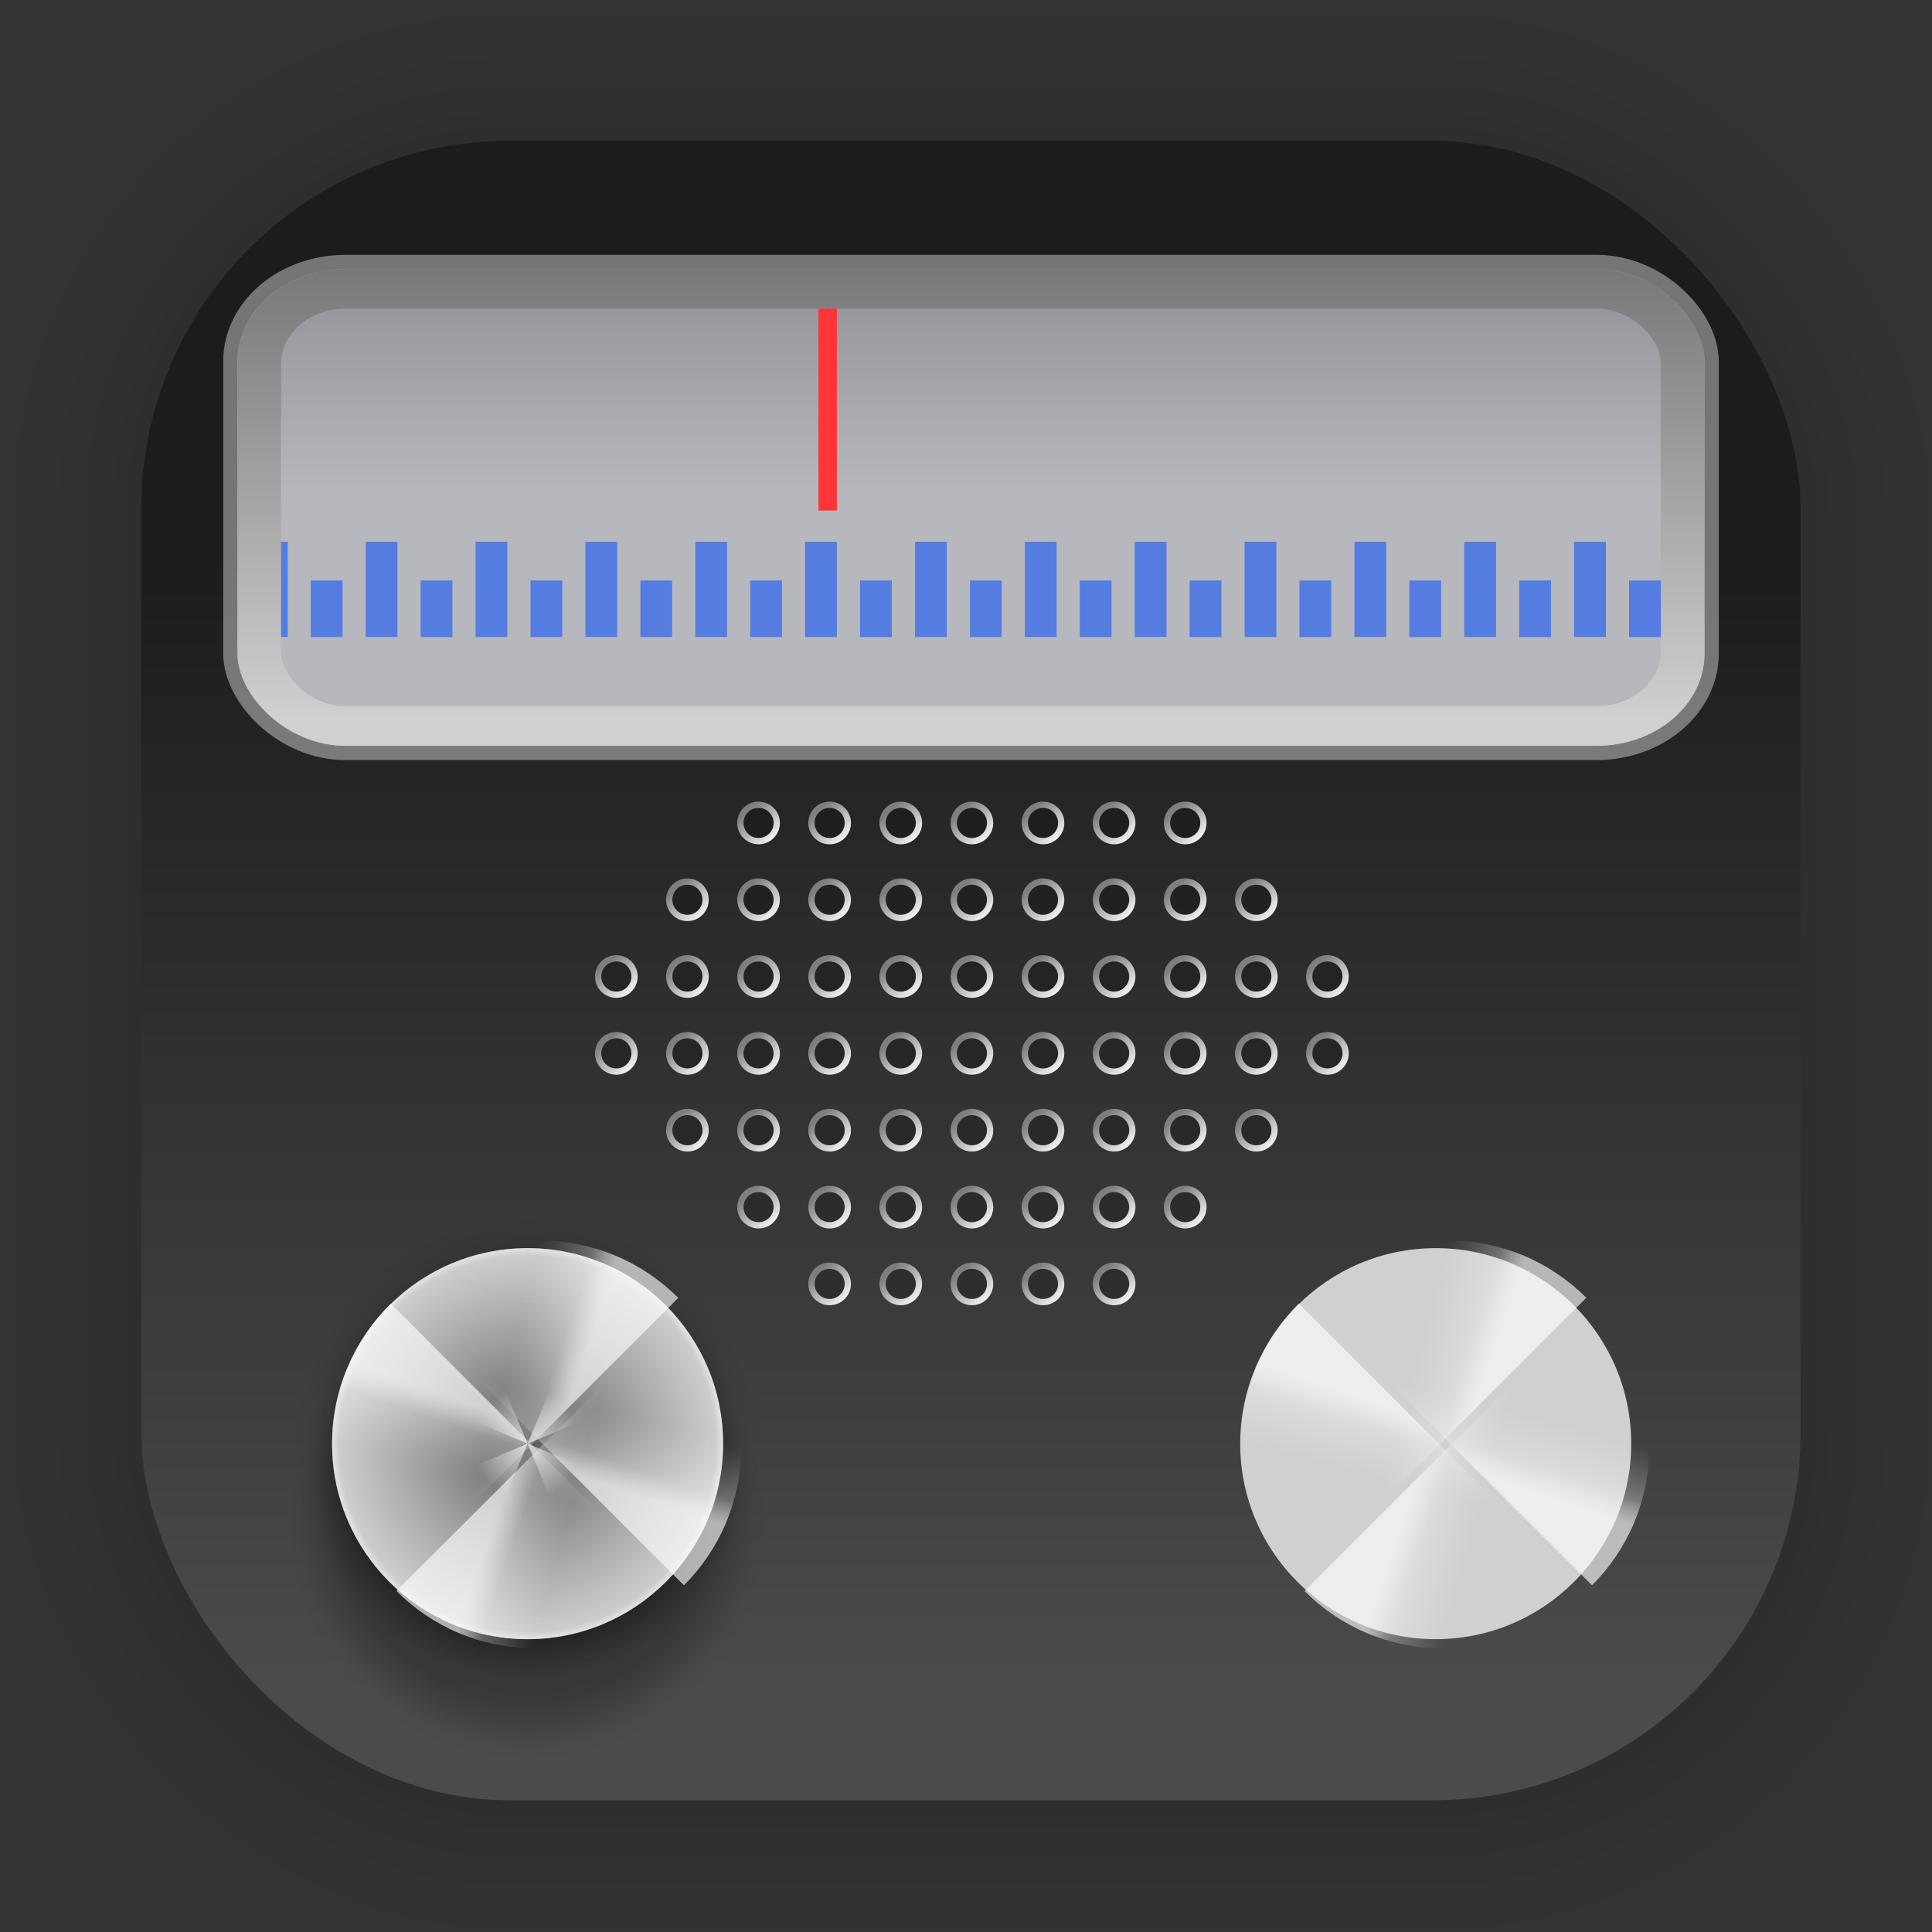 <?xml version="1.0" encoding="UTF-8"?>
<svg width="128" height="128" viewBox="0 0 33.867 33.867" xmlns="http://www.w3.org/2000/svg" xmlns:xlink="http://www.w3.org/1999/xlink">
 <rect x="0" y="0" width="33.867" height="33.867" fill="#333333" stroke="none"/>
 <defs>
  <linearGradient id="l" x1="23.008" x2="23.008" y1="29.824" y2="9.819" gradientTransform="translate(.07 -.048)" gradientUnits="userSpaceOnUse">
   <stop stop-color="#494b4d" offset="0"/>
   <stop stop-color="#1b1c1c" offset="1"/>
  </linearGradient>
  <linearGradient id="f">
   <stop offset="0"/>
   <stop stop-opacity=".788" offset=".607"/>
   <stop stop-opacity=".675" offset=".746"/>
   <stop stop-opacity=".62" offset=".763"/>
   <stop stop-opacity=".545" offset=".786"/>
   <stop stop-opacity=".486" offset=".807"/>
   <stop stop-opacity=".298" offset=".862"/>
   <stop stop-opacity=".188" offset=".89"/>
   <stop stop-opacity=".082" offset=".924"/>
   <stop stop-opacity=".043" offset=".943"/>
   <stop stop-opacity=".031" offset=".956"/>
   <stop stop-opacity=".027" offset=".961"/>
   <stop stop-opacity="0" offset=".992"/>
   <stop stop-opacity="0" offset="1"/>
  </linearGradient>
  <linearGradient id="g">
   <stop offset="0"/>
   <stop stop-opacity=".878" offset=".592"/>
   <stop stop-opacity=".565" offset=".648"/>
   <stop stop-opacity=".525" offset=".682"/>
   <stop stop-opacity=".443" offset=".727"/>
   <stop stop-opacity=".286" offset=".795"/>
   <stop stop-opacity=".184" offset=".843"/>
   <stop stop-opacity=".078" offset=".903"/>
   <stop stop-opacity=".063" offset=".92"/>
   <stop stop-opacity=".055" offset=".931"/>
   <stop stop-opacity=".031" offset=".956"/>
   <stop stop-opacity=".027" offset=".961"/>
   <stop stop-opacity="0" offset=".992"/>
   <stop stop-opacity="0" offset="1"/>
  </linearGradient>
  <linearGradient id="h">
   <stop offset="0"/>
   <stop stop-opacity=".788" offset=".716"/>
   <stop stop-opacity=".675" offset=".746"/>
   <stop stop-opacity=".62" offset=".763"/>
   <stop stop-opacity=".545" offset=".786"/>
   <stop stop-opacity=".486" offset=".807"/>
   <stop stop-opacity=".298" offset=".862"/>
   <stop stop-opacity=".188" offset=".89"/>
   <stop stop-opacity=".082" offset=".924"/>
   <stop stop-opacity=".043" offset=".943"/>
   <stop stop-opacity=".031" offset=".956"/>
   <stop stop-opacity=".027" offset=".961"/>
   <stop stop-opacity="0" offset=".992"/>
   <stop stop-opacity="0" offset="1"/>
  </linearGradient>
  <linearGradient id="i">
   <stop stop-color="#5b5b5b" offset="0"/>
   <stop stop-color="#6d6d6d" stop-opacity="0" offset="1"/>
  </linearGradient>
  <linearGradient id="e">
   <stop stop-color="#fff" offset="0"/>
   <stop stop-color="#fff" stop-opacity=".973" offset=".063"/>
   <stop stop-color="#fff" stop-opacity=".675" offset=".325"/>
   <stop stop-color="#fff" stop-opacity=".502" offset=".477"/>
   <stop stop-color="#fff" stop-opacity=".2" offset=".761"/>
   <stop stop-color="#fff" stop-opacity=".024" offset=".955"/>
   <stop stop-color="#fff" stop-opacity="0" offset="1"/>
  </linearGradient>
  <linearGradient id="j">
   <stop stop-color="#fff" offset="0"/>
   <stop stop-color="#fff" stop-opacity="0" offset="1"/>
  </linearGradient>
  <linearGradient id="k">
   <stop stop-color="#fff" stop-opacity="0" offset="0"/>
   <stop stop-color="#fff" stop-opacity="0" offset=".962"/>
   <stop stop-color="#fff" stop-opacity=".392" offset="1"/>
  </linearGradient>
  <linearGradient id="I" x1="816.49" x2="816.49" y1="155.14" y2="276.63" gradientTransform="matrix(.084 0 0 .071 -53.452 -7.05)" gradientUnits="userSpaceOnUse">
   <stop stop-color="#707070" offset="0"/>
   <stop stop-color="#d0d0d0" offset="1"/>
  </linearGradient>
  <linearGradient id="J" x1="832.96" x2="832.96" y1="221.05" y2="132.96" gradientTransform="matrix(.084 0 0 .071 -53.295 -7.05)" gradientUnits="userSpaceOnUse">
   <stop stop-color="#b6b8bd" offset="0"/>
   <stop stop-color="#797b80" offset="1"/>
  </linearGradient>
  <linearGradient id="K" x1="7.104" x2="6.634" y1="23.876" y2="23.338" gradientTransform="translate(12.687 -1.966)" gradientUnits="userSpaceOnUse" xlink:href="#d"/>
  <linearGradient id="d">
   <stop stop-color="#fafbfb" offset="0"/>
   <stop stop-color="#7e7e7e" offset="1"/>
  </linearGradient>
  <linearGradient id="L" x1="7.104" x2="6.634" y1="23.876" y2="23.338" gradientTransform="translate(11.44 -1.966)" gradientUnits="userSpaceOnUse" xlink:href="#d"/>
  <linearGradient id="M" x1="7.104" x2="6.634" y1="23.876" y2="23.338" gradientTransform="translate(10.194 -1.966)" gradientUnits="userSpaceOnUse" xlink:href="#d"/>
  <linearGradient id="N" x1="7.104" x2="6.634" y1="23.876" y2="23.338" gradientTransform="translate(8.948 -1.966)" gradientUnits="userSpaceOnUse" xlink:href="#d"/>
  <linearGradient id="O" x1="7.104" x2="6.634" y1="23.876" y2="23.338" gradientTransform="translate(7.701 -1.966)" gradientUnits="userSpaceOnUse" xlink:href="#d"/>
  <linearGradient id="P" x1="7.104" x2="6.634" y1="23.876" y2="23.338" gradientTransform="translate(6.454 -1.966)" gradientUnits="userSpaceOnUse" xlink:href="#d"/>
  <linearGradient id="Q" x1="7.104" x2="6.634" y1="23.876" y2="23.338" gradientTransform="translate(13.934 -1.966)" gradientUnits="userSpaceOnUse" xlink:href="#d"/>
  <linearGradient id="R" x1="7.104" x2="6.634" y1="23.876" y2="23.338" gradientTransform="translate(12.687 -.992)" gradientUnits="userSpaceOnUse" xlink:href="#d"/>
  <linearGradient id="S" x1="7.104" x2="6.634" y1="23.876" y2="23.338" gradientTransform="translate(11.44 -.992)" gradientUnits="userSpaceOnUse" xlink:href="#d"/>
  <linearGradient id="T" x1="7.104" x2="6.634" y1="23.876" y2="23.338" gradientTransform="translate(10.194 -.992)" gradientUnits="userSpaceOnUse" xlink:href="#d"/>
  <linearGradient id="U" x1="7.104" x2="6.634" y1="23.876" y2="23.338" gradientTransform="translate(8.948 -.992)" gradientUnits="userSpaceOnUse" xlink:href="#d"/>
  <linearGradient id="V" x1="7.104" x2="6.634" y1="23.876" y2="23.338" gradientTransform="translate(7.701 -.992)" gradientUnits="userSpaceOnUse" xlink:href="#d"/>
  <linearGradient id="W" x1="7.104" x2="6.634" y1="23.876" y2="23.338" gradientTransform="translate(6.454 -.992)" gradientUnits="userSpaceOnUse" xlink:href="#d"/>
  <linearGradient id="X" x1="7.104" x2="6.634" y1="23.876" y2="23.338" gradientTransform="translate(5.208 -.992)" gradientUnits="userSpaceOnUse" xlink:href="#d"/>
  <linearGradient id="Y" x1="7.104" x2="6.634" y1="23.876" y2="23.338" gradientTransform="translate(13.934 -.992)" gradientUnits="userSpaceOnUse" xlink:href="#d"/>
  <linearGradient id="Z" x1="7.104" x2="6.634" y1="23.876" y2="23.338" gradientTransform="translate(15.18 -.992)" gradientUnits="userSpaceOnUse" xlink:href="#d"/>
  <linearGradient id="aa" x1="7.104" x2="6.634" y1="23.876" y2="23.338" gradientTransform="translate(12.687 .173)" gradientUnits="userSpaceOnUse" xlink:href="#d"/>
  <linearGradient id="ab" x1="7.104" x2="6.634" y1="23.876" y2="23.338" gradientTransform="translate(11.44 .173)" gradientUnits="userSpaceOnUse" xlink:href="#d"/>
  <linearGradient id="ac" x1="7.104" x2="6.634" y1="23.876" y2="23.338" gradientTransform="translate(10.194 .173)" gradientUnits="userSpaceOnUse" xlink:href="#d"/>
  <linearGradient id="ad" x1="7.104" x2="6.634" y1="23.876" y2="23.338" gradientTransform="translate(8.948 .173)" gradientUnits="userSpaceOnUse" xlink:href="#d"/>
  <linearGradient id="ae" x1="7.104" x2="6.634" y1="23.876" y2="23.338" gradientTransform="translate(7.701 .173)" gradientUnits="userSpaceOnUse" xlink:href="#d"/>
  <linearGradient id="af" x1="7.104" x2="6.634" y1="23.876" y2="23.338" gradientTransform="translate(6.454 .173)" gradientUnits="userSpaceOnUse" xlink:href="#d"/>
  <linearGradient id="ag" x1="7.104" x2="6.634" y1="23.876" y2="23.338" gradientTransform="translate(5.208 .173)" gradientUnits="userSpaceOnUse" xlink:href="#d"/>
  <linearGradient id="ah" x1="7.104" x2="6.634" y1="23.876" y2="23.338" gradientTransform="translate(3.961 .173)" gradientUnits="userSpaceOnUse" xlink:href="#d"/>
  <linearGradient id="ai" x1="7.104" x2="6.634" y1="23.876" y2="23.338" gradientTransform="translate(13.934 .173)" gradientUnits="userSpaceOnUse" xlink:href="#d"/>
  <linearGradient id="aj" x1="7.104" x2="6.634" y1="23.876" y2="23.338" gradientTransform="translate(16.427 .173)" gradientUnits="userSpaceOnUse" xlink:href="#d"/>
  <linearGradient id="ak" x1="7.104" x2="6.634" y1="23.876" y2="23.338" gradientTransform="translate(15.18 .173)" gradientUnits="userSpaceOnUse" xlink:href="#d"/>
  <linearGradient id="al" x1="7.104" x2="6.634" y1="23.876" y2="23.338" gradientTransform="translate(12.687 1.551)" gradientUnits="userSpaceOnUse" xlink:href="#d"/>
  <linearGradient id="am" x1="7.104" x2="6.634" y1="23.876" y2="23.338" gradientTransform="translate(11.44 1.551)" gradientUnits="userSpaceOnUse" xlink:href="#d"/>
  <linearGradient id="an" x1="7.104" x2="6.634" y1="23.876" y2="23.338" gradientTransform="translate(10.194 1.551)" gradientUnits="userSpaceOnUse" xlink:href="#d"/>
  <linearGradient id="ao" x1="7.104" x2="6.634" y1="23.876" y2="23.338" gradientTransform="translate(8.948 1.551)" gradientUnits="userSpaceOnUse" xlink:href="#d"/>
  <linearGradient id="ap" x1="7.104" x2="6.634" y1="23.876" y2="23.338" gradientTransform="translate(7.701 1.551)" gradientUnits="userSpaceOnUse" xlink:href="#d"/>
  <linearGradient id="aq" x1="7.104" x2="6.634" y1="23.876" y2="23.338" gradientTransform="translate(6.454 1.551)" gradientUnits="userSpaceOnUse" xlink:href="#d"/>
  <linearGradient id="ar" x1="7.104" x2="6.634" y1="23.876" y2="23.338" gradientTransform="translate(5.208 1.551)" gradientUnits="userSpaceOnUse" xlink:href="#d"/>
  <linearGradient id="as" x1="7.104" x2="6.634" y1="23.876" y2="23.338" gradientTransform="translate(3.961 1.551)" gradientUnits="userSpaceOnUse" xlink:href="#d"/>
  <linearGradient id="at" x1="7.104" x2="6.634" y1="23.876" y2="23.338" gradientTransform="translate(13.934 1.551)" gradientUnits="userSpaceOnUse" xlink:href="#d"/>
  <linearGradient id="au" x1="7.104" x2="6.634" y1="23.876" y2="23.338" gradientTransform="translate(16.427 1.551)" gradientUnits="userSpaceOnUse" xlink:href="#d"/>
  <linearGradient id="av" x1="7.104" x2="6.634" y1="23.876" y2="23.338" gradientTransform="translate(15.18 1.551)" gradientUnits="userSpaceOnUse" xlink:href="#d"/>
  <linearGradient id="aw" x1="7.104" x2="6.634" y1="23.876" y2="23.338" gradientTransform="translate(12.687 3.12)" gradientUnits="userSpaceOnUse" xlink:href="#d"/>
  <linearGradient id="ax" x1="7.104" x2="6.634" y1="23.876" y2="23.338" gradientTransform="translate(11.44 3.12)" gradientUnits="userSpaceOnUse" xlink:href="#d"/>
  <linearGradient id="ay" x1="7.104" x2="6.634" y1="23.876" y2="23.338" gradientTransform="translate(10.194 3.12)" gradientUnits="userSpaceOnUse" xlink:href="#d"/>
  <linearGradient id="az" x1="7.104" x2="6.634" y1="23.876" y2="23.338" gradientTransform="translate(8.948 3.12)" gradientUnits="userSpaceOnUse" xlink:href="#d"/>
  <linearGradient id="aA" x1="7.104" x2="6.634" y1="23.876" y2="23.338" gradientTransform="translate(7.701 3.12)" gradientUnits="userSpaceOnUse" xlink:href="#d"/>
  <linearGradient id="aB" x1="7.104" x2="6.634" y1="23.876" y2="23.338" gradientTransform="translate(6.454 3.12)" gradientUnits="userSpaceOnUse" xlink:href="#d"/>
  <linearGradient id="aC" x1="7.104" x2="6.634" y1="23.876" y2="23.338" gradientTransform="translate(5.208 3.12)" gradientUnits="userSpaceOnUse" xlink:href="#d"/>
  <linearGradient id="aD" x1="7.104" x2="6.634" y1="23.876" y2="23.338" gradientTransform="translate(13.934 3.12)" gradientUnits="userSpaceOnUse" xlink:href="#d"/>
  <linearGradient id="aE" x1="7.104" x2="6.634" y1="23.876" y2="23.338" gradientTransform="translate(15.18 3.12)" gradientUnits="userSpaceOnUse" xlink:href="#d"/>
  <linearGradient id="aF" x1="7.104" x2="6.634" y1="23.876" y2="23.338" gradientTransform="translate(12.687 4.83)" gradientUnits="userSpaceOnUse" xlink:href="#d"/>
  <linearGradient id="aG" x1="7.104" x2="6.634" y1="23.876" y2="23.338" gradientTransform="translate(11.44 4.83)" gradientUnits="userSpaceOnUse" xlink:href="#d"/>
  <linearGradient id="aH" x1="7.104" x2="6.634" y1="23.876" y2="23.338" gradientTransform="translate(10.194 4.83)" gradientUnits="userSpaceOnUse" xlink:href="#d"/>
  <linearGradient id="aI" x1="7.104" x2="6.634" y1="23.876" y2="23.338" gradientTransform="translate(8.948 4.83)" gradientUnits="userSpaceOnUse" xlink:href="#d"/>
  <linearGradient id="aJ" x1="7.104" x2="6.634" y1="23.876" y2="23.338" gradientTransform="translate(7.701 4.83)" gradientUnits="userSpaceOnUse" xlink:href="#d"/>
  <linearGradient id="aK" x1="7.104" x2="6.634" y1="23.876" y2="23.338" gradientTransform="translate(6.454 4.83)" gradientUnits="userSpaceOnUse" xlink:href="#d"/>
  <linearGradient id="aL" x1="7.104" x2="6.634" y1="23.876" y2="23.338" gradientTransform="translate(13.934 4.83)" gradientUnits="userSpaceOnUse" xlink:href="#d"/>
  <linearGradient id="aM" x1="7.104" x2="6.634" y1="23.876" y2="23.338" gradientTransform="translate(12.687 6.114)" gradientUnits="userSpaceOnUse" xlink:href="#d"/>
  <linearGradient id="aN" x1="7.104" x2="6.634" y1="23.876" y2="23.338" gradientTransform="translate(11.44 6.114)" gradientUnits="userSpaceOnUse" xlink:href="#d"/>
  <linearGradient id="aO" x1="7.104" x2="6.634" y1="23.876" y2="23.338" gradientTransform="translate(10.194 6.114)" gradientUnits="userSpaceOnUse" xlink:href="#d"/>
  <linearGradient id="aP" x1="7.104" x2="6.634" y1="23.876" y2="23.338" gradientTransform="translate(8.948 6.114)" gradientUnits="userSpaceOnUse" xlink:href="#d"/>
  <linearGradient id="aQ" x1="7.104" x2="6.634" y1="23.876" y2="23.338" gradientTransform="translate(7.701 6.114)" gradientUnits="userSpaceOnUse" xlink:href="#d"/>
  <linearGradient id="q" x1="254.88" x2="252.4" y1="251.44" y2="258.82" gradientTransform="translate(342.78 -75.932)" gradientUnits="userSpaceOnUse" xlink:href="#e"/>
  <linearGradient id="r" x1="254.88" x2="249.47" y1="251.44" y2="271.62" gradientTransform="translate(342.78 -75.932)" gradientUnits="userSpaceOnUse" xlink:href="#e"/>
  <radialGradient id="m" cx="24.249" cy="24.25" r="9.633" gradientTransform="matrix(7.252 .052 -.051 7.226 536.82 -97.516)" gradientUnits="userSpaceOnUse" xlink:href="#f"/>
  <radialGradient id="n" cx="24.249" cy="24.25" r="9.633" gradientTransform="matrix(6.517 0 0 6.441 553.32 -94.144)" gradientUnits="userSpaceOnUse" xlink:href="#g"/>
  <radialGradient id="o" cx="24.249" cy="24.25" r="9.633" gradientTransform="matrix(7.252 0 0 7.167 535.56 -116.71)" gradientUnits="userSpaceOnUse" xlink:href="#h"/>
  <radialGradient id="p" cx="711.55" cy="56.356" r="56.185" gradientUnits="userSpaceOnUse" xlink:href="#i"/>
  <radialGradient id="G" cx="711.55" cy="56.355" r="51.77" gradientTransform="matrix(.296 0 0 .311 500.77 38.827)" gradientUnits="userSpaceOnUse" xlink:href="#j"/>
  <radialGradient id="H" cx="711.55" cy="56.356" r="56.185" gradientUnits="userSpaceOnUse" xlink:href="#k"/>
 </defs>
 <g transform="translate(-65.678 -37.252) scale(.976)" fill="none" opacity=".297" stroke="#000" stroke-linecap="round" stroke-linejoin="round" stroke-opacity=".02">
  <rect x="69.84" y="40.71" width="29.811" height="29.811" rx="6.61" ry="6.61" stroke-width=".1"/>
  <rect x="69.84" y="40.71" width="29.811" height="29.811" rx="6.61" ry="6.61" stroke-width=".2"/>
  <rect x="69.84" y="40.71" width="29.811" height="29.811" rx="6.61" ry="6.61" stroke-width=".3"/>
  <rect x="69.84" y="40.71" width="29.811" height="29.811" rx="6.61" ry="6.61" stroke-width=".4"/>
  <rect x="69.84" y="40.71" width="29.811" height="29.811" rx="6.61" ry="6.61" stroke-width=".5"/>
  <rect x="69.84" y="40.71" width="29.811" height="29.811" rx="6.61" ry="6.61" stroke-width=".6"/>
  <rect x="69.84" y="40.71" width="29.811" height="29.811" rx="6.61" ry="6.61" stroke-width=".7"/>
  <rect x="69.84" y="40.71" width="29.811" height="29.811" rx="6.61" ry="6.61" stroke-width=".8"/>
  <rect x="69.84" y="40.71" width="29.811" height="29.811" rx="6.61" ry="6.61"/>
  <rect x="69.84" y="40.71" width="29.811" height="29.811" rx="6.61" ry="6.61" stroke-width="1.2"/>
  <rect x="69.84" y="40.71" width="29.811" height="29.811" rx="6.61" ry="6.61" stroke-width="1.4"/>
  <rect x="69.84" y="40.71" width="29.811" height="29.811" rx="6.61" ry="6.61" stroke-width="1.6"/>
  <rect x="69.84" y="40.71" width="29.811" height="29.811" rx="6.61" ry="6.61" stroke-width="1.8"/>
  <rect x="69.84" y="40.71" width="29.811" height="29.811" rx="6.61" ry="6.61" stroke-width="2"/>
  <rect x="69.84" y="40.71" width="29.811" height="29.811" rx="6.61" ry="6.61" stroke-width="2.2"/>
  <rect x="69.84" y="40.71" width="29.811" height="29.811" rx="6.61" ry="6.61" stroke-width="2.6"/>
  <rect x="69.84" y="40.71" width="29.811" height="29.811" rx="6.61" ry="6.61" stroke-width="3"/>
  <rect x="69.84" y="40.71" width="29.811" height="29.811" rx="6.61" ry="6.61" stroke-width="3.4"/>
  <rect x="69.84" y="40.71" width="29.811" height="29.811" rx="6.61" ry="6.61" stroke-width="3.8"/>
  <rect x="69.84" y="40.71" width="29.811" height="29.811" rx="6.61" ry="6.61" stroke-width="4.2"/>
  <rect x="69.84" y="40.71" width="29.811" height="29.811" rx="6.61" ry="6.61" stroke-width="4.6"/>
  <rect x="69.84" y="40.71" width="29.811" height="29.811" rx="6.61" ry="6.61" stroke-width="5"/>
 </g>
 <rect x="2.477" y="2.47" width="29.087" height="29.087" rx="6.449" ry="6.449" fill="url(#l)" stroke-linecap="round" stroke-linejoin="round" stroke-width="2.688"/>
 <path transform="translate(-34.156 21.869) scale(.061)" d="m711.41-11.95a69.857 90.904 0 0 0-69.856 90.903 69.857 90.904 0 0 0 69.856 90.904 69.857 90.904 0 0 0 69.857-90.904 69.857 90.904 0 0 0-69.857-90.902z" fill="url(#m)" opacity=".35" stroke-width="18.824"/>
 <path transform="translate(-34.156 21.869) scale(.061)" d="M711.36.007a62.782 62.051 0 0 0-62.78 62.05 62.782 62.051 0 0 0 62.78 62.052 62.782 62.051 0 0 0 62.783-62.052A62.782 62.051 0 0 0 711.36.007Z" fill="url(#n)" stroke-width="14.744"/>
 <path transform="translate(-34.156 21.869) scale(.061)" d="m711.41-11.95a69.857 69.043 0 0 0-69.856 69.043 69.857 69.043 0 0 0 69.856 69.043 69.857 69.043 0 0 0 69.857-69.043 69.857 69.043 0 0 0-69.857-69.042z" fill="url(#o)" opacity=".172" stroke-width="16.405"/>
 <path transform="translate(-34.156 21.869) scale(.061)" d="M767.732 56.356c0 15.515-6.29 29.561-16.457 39.728-10.167 10.168-24.213 16.457-39.728 16.457s-29.562-6.289-39.73-16.457c-10.167-10.167-16.455-24.213-16.455-39.728s6.288-29.562 16.456-39.73C681.985 6.46 696.032.172 711.547.172s29.56 6.288 39.728 16.456c10.168 10.167 16.457 24.214 16.457 39.729z" fill="#d0d0d0" fill-rule="evenodd"/>
 <path transform="translate(-34.156 21.869) scale(.061)" d="M767.732 56.356c0 15.515-6.29 29.561-16.457 39.728-10.167 10.168-24.213 16.457-39.728 16.457s-29.562-6.289-39.73-16.457c-10.167-10.167-16.455-24.213-16.455-39.728s6.288-29.562 16.456-39.73C681.985 6.46 696.032.172 711.547.172s29.56 6.288 39.728 16.456c10.168 10.167 16.457 24.214 16.457 39.729z" fill="url(#p)" fill-rule="evenodd"/>
 <g fill-rule="evenodd" opacity=".636">
  <path transform="translate(-27.978 13.964) scale(.061)" d="m650.39 225.17c-10.167 10.167-24.214 16.455-39.729 16.455s-29.561-6.288-39.729-16.456c-10.167-10.167-16.456-24.214-16.456-39.729s6.289-29.56 16.456-39.728z" fill="url(#q)" opacity="1"/>
  <path transform="translate(-27.978 13.964) scale(.061)" d="m650.39 225.17c-10.167 10.167-24.214 16.455-39.729 16.455s-29.561-6.288-39.729-16.456c-10.167-10.167-16.456-24.214-16.456-39.729s6.289-29.56 16.456-39.728z" fill="url(#r)" opacity=".591"/>
  <path transform="matrix(0 .061 .061 0 -1.937 -12.077)" d="m650.39 225.17c-10.167 10.167-24.214 16.455-39.729 16.455s-29.561-6.288-39.729-16.456c-10.167-10.167-16.456-24.214-16.456-39.729s6.289-29.56 16.456-39.728z" fill="url(#q)" opacity="1"/>
  <path transform="matrix(0 .061 .061 0 -1.937 -12.077)" d="m650.39 225.17c-10.167 10.167-24.214 16.455-39.729 16.455s-29.561-6.288-39.729-16.456c-10.167-10.167-16.456-24.214-16.456-39.729s6.289-29.56 16.456-39.728z" fill="url(#r)" opacity=".591"/>
  <path transform="rotate(180 23.408 18.338) scale(.061)" d="m650.39 225.17c-10.167 10.167-24.214 16.455-39.729 16.455s-29.561-6.288-39.729-16.456c-10.167-10.167-16.456-24.214-16.456-39.729s6.289-29.56 16.456-39.728z" fill="url(#q)" opacity="1"/>
  <path transform="rotate(180 23.408 18.338) scale(.061)" d="m650.39 225.17c-10.167 10.167-24.214 16.455-39.729 16.455s-29.561-6.288-39.729-16.456c-10.167-10.167-16.456-24.214-16.456-39.729s6.289-29.56 16.456-39.728z" fill="url(#r)" opacity=".591"/>
  <path transform="matrix(0 -.061 -.061 0 20.776 62.717)" d="m650.39 225.17c-10.167 10.167-24.214 16.455-39.729 16.455s-29.561-6.288-39.729-16.456c-10.167-10.167-16.456-24.214-16.456-39.729s6.289-29.56 16.456-39.728z" fill="url(#q)" opacity="1"/>
  <path transform="matrix(0 -.061 -.061 0 20.776 62.717)" d="m650.39 225.17c-10.167 10.167-24.214 16.455-39.729 16.455s-29.561-6.288-39.729-16.456c-10.167-10.167-16.456-24.214-16.456-39.729s6.289-29.56 16.456-39.728z" fill="url(#r)" opacity=".591"/>
  <path transform="rotate(90 16.426 4.35) scale(.061)" d="m650.39 225.17c-10.167 10.167-24.214 16.455-39.729 16.455s-29.561-6.288-39.729-16.456c-10.167-10.167-16.456-24.214-16.456-39.729s6.289-29.56 16.456-39.728z" fill="url(#q)" opacity="1"/>
  <path transform="rotate(90 16.426 4.35) scale(.061)" d="m650.39 225.17c-10.167 10.167-24.214 16.455-39.729 16.455s-29.561-6.288-39.729-16.456c-10.167-10.167-16.456-24.214-16.456-39.729s6.289-29.56 16.456-39.728z" fill="url(#r)" opacity=".591"/>
  <path transform="matrix(-.061 0 0 .061 46.816 13.964)" d="m650.39 225.17c-10.167 10.167-24.214 16.455-39.729 16.455s-29.561-6.288-39.729-16.456c-10.167-10.167-16.456-24.214-16.456-39.729s6.289-29.56 16.456-39.728z" fill="url(#q)" opacity="1"/>
  <path transform="matrix(-.061 0 0 .061 46.816 13.964)" d="m650.39 225.17c-10.167 10.167-24.214 16.455-39.729 16.455s-29.561-6.288-39.729-16.456c-10.167-10.167-16.456-24.214-16.456-39.729s6.289-29.56 16.456-39.728z" fill="url(#r)" opacity=".591"/>
  <path transform="rotate(-90 30.39 32.327) scale(.061)" d="m650.39 225.17c-10.167 10.167-24.214 16.455-39.729 16.455s-29.561-6.288-39.729-16.456c-10.167-10.167-16.456-24.214-16.456-39.729s6.289-29.56 16.456-39.728z" fill="url(#q)" opacity="1"/>
  <path transform="rotate(-90 30.39 32.327) scale(.061)" d="m650.39 225.17c-10.167 10.167-24.214 16.455-39.729 16.455s-29.561-6.288-39.729-16.456c-10.167-10.167-16.456-24.214-16.456-39.729s6.289-29.56 16.456-39.728z" fill="url(#r)" opacity=".591"/>
  <path transform="matrix(.061 0 0 -.061 -27.978 36.676)" d="m650.39 225.17c-10.167 10.167-24.214 16.455-39.729 16.455s-29.561-6.288-39.729-16.456c-10.167-10.167-16.456-24.214-16.456-39.729s6.289-29.56 16.456-39.728z" fill="url(#q)" opacity="1"/>
  <path transform="matrix(.061 0 0 -.061 -27.978 36.676)" d="m650.39 225.17c-10.167 10.167-24.214 16.455-39.729 16.455s-29.561-6.288-39.729-16.456c-10.167-10.167-16.456-24.214-16.456-39.729s6.289-29.56 16.456-39.728z" fill="url(#r)" opacity=".591"/>
 </g>
 <path transform="translate(-34.156 21.869) scale(.061)" d="m689.68 4.586a56.277 56.277 0 0 0-17.86 12.041 56.277 56.277 0 0 0-12.04 17.86l51.769 21.868zm21.869 51.77 51.77-21.87a56.277 56.277 0 0 0-12.042-17.859 56.277 56.277 0 0 0-17.859-12.041zm0 0 21.869 51.769a56.277 56.277 0 0 0 17.86-12.041 56.277 56.277 0 0 0 12.04-17.86zm0 0-51.77 21.869a56.277 56.277 0 0 0 12.041 17.859 56.277 56.277 0 0 0 17.86 12.041z" fill="url(#G)" fill-rule="evenodd" opacity=".668"/>
 <path transform="translate(-34.156 21.869) scale(.061)" d="M767.732 56.356c0 15.515-6.29 29.561-16.457 39.728-10.167 10.168-24.213 16.457-39.728 16.457s-29.562-6.289-39.73-16.457c-10.167-10.167-16.455-24.213-16.455-39.728s6.288-29.562 16.456-39.73C681.985 6.46 696.032.172 711.547.172s29.56 6.288 39.728 16.456c10.168 10.167 16.457 24.214 16.457 39.729z" fill="url(#H)" fill-rule="evenodd"/>
 <rect x="4.163" y="4.717" width="25.716" height="8.357" rx="1.895" ry="1.616" fill="#707070" fill-rule="evenodd" stroke="#fff" stroke-opacity=".391" stroke-width=".5"/>
 <rect x="4.163" y="4.717" width="25.716" height="8.357" rx="1.895" ry="1.616" fill="url(#I)" fill-rule="evenodd"/>
 <rect x="4.927" y="5.412" width="24.186" height="6.966" rx="1.124" ry=".958" fill="url(#J)" fill-rule="evenodd"/>
 <path d="M4.927 9.497v1.67h.116v-1.67Zm1.484 0v1.67h.556v-1.67Zm1.926 0v1.67h.556v-1.67Zm1.925 0v1.67h.557v-1.67Zm1.926 0v1.67h.557v-1.67Zm1.926 0v1.67h.556v-1.67Zm1.926 0v1.67h.556v-1.67Zm1.925 0v1.67h.557v-1.67Zm1.926 0v1.67h.557v-1.67Zm1.926 0v1.67h.556v-1.67Zm1.926 0v1.67h.556v-1.67Zm1.925 0v1.67h.557v-1.67Zm1.926 0v1.67h.557v-1.67Zm-22.146.678v.993h.557v-.993zm1.926 0v.993h.557v-.993zm1.926 0v.993h.556v-.993zm1.926 0v.993h.556v-.993zm1.925 0v.993h.557v-.993zm1.926 0v.993h.557v-.993zm1.926 0v.993h.556v-.993zm1.925 0v.993h.557v-.993zm1.926 0v.993h.557v-.993zm1.925 0v.993h.557v-.993zm1.926 0v.993h.557v-.993zm1.926 0v.993h.557v-.993zm1.926 0v.993h.557v-.993z" fill="#004aff" fill-rule="evenodd" opacity=".542"/>
 <path d="M14.347 5.412V8.95h.323V5.412Z" fill="#ff3537" fill-rule="evenodd"/>
 <g transform="translate(.07 -7.207)" fill-opacity=".207" fill-rule="evenodd" stroke-width=".11">
  <circle cx="19.46" cy="21.633" r=".319" stroke="url(#K)"/>
  <circle cx="18.213" cy="21.633" r=".319" stroke="url(#L)"/>
  <circle cx="16.967" cy="21.633" r=".319" stroke="url(#M)"/>
  <circle cx="15.72" cy="21.633" r=".319" stroke="url(#N)"/>
  <circle cx="14.473" cy="21.633" r=".319" stroke="url(#O)"/>
  <circle cx="13.227" cy="21.633" r=".319" stroke="url(#P)"/>
  <circle cx="20.706" cy="21.633" r=".319" stroke="url(#Q)"/>
 </g>
 <g transform="translate(.07 -6.835)" fill-opacity=".207" fill-rule="evenodd" stroke-width=".11">
  <circle cx="19.46" cy="22.607" r=".319" stroke="url(#R)"/>
  <circle cx="18.213" cy="22.607" r=".319" stroke="url(#S)"/>
  <circle cx="16.967" cy="22.607" r=".319" stroke="url(#T)"/>
  <circle cx="15.72" cy="22.607" r=".319" stroke="url(#U)"/>
  <circle cx="14.473" cy="22.607" r=".319" stroke="url(#V)"/>
  <circle cx="13.227" cy="22.607" r=".319" stroke="url(#W)"/>
  <circle cx="11.98" cy="22.607" r=".319" stroke="url(#X)"/>
  <circle cx="20.706" cy="22.607" r=".319" stroke="url(#Y)"/>
  <circle cx="21.953" cy="22.607" r=".319" stroke="url(#Z)"/>
 </g>
 <g transform="translate(.07 -6.653)" fill-opacity=".207" fill-rule="evenodd" stroke-width=".11">
  <circle cx="19.46" cy="23.771" r=".319" stroke="url(#aa)"/>
  <circle cx="18.213" cy="23.771" r=".319" stroke="url(#ab)"/>
  <circle cx="16.967" cy="23.771" r=".319" stroke="url(#ac)"/>
  <circle cx="15.72" cy="23.771" r=".319" stroke="url(#ad)"/>
  <circle cx="14.473" cy="23.771" r=".319" stroke="url(#ae)"/>
  <circle cx="13.227" cy="23.771" r=".319" stroke="url(#af)"/>
  <circle cx="11.98" cy="23.771" r=".319" stroke="url(#ag)"/>
  <circle cx="10.734" cy="23.771" r=".319" stroke="url(#ah)"/>
  <circle cx="20.706" cy="23.771" r=".319" stroke="url(#ai)"/>
  <circle cx="23.199" cy="23.771" r=".319" stroke="url(#aj)"/>
  <circle cx="21.953" cy="23.771" r=".319" stroke="url(#ak)"/>
 </g>
 <g transform="translate(.07 -6.685)" fill-opacity=".207" fill-rule="evenodd" stroke-width=".11">
  <circle cx="19.46" cy="25.15" r=".319" stroke="url(#al)"/>
  <circle cx="18.213" cy="25.15" r=".319" stroke="url(#am)"/>
  <circle cx="16.967" cy="25.15" r=".319" stroke="url(#an)"/>
  <circle cx="15.72" cy="25.15" r=".319" stroke="url(#ao)"/>
  <circle cx="14.473" cy="25.15" r=".319" stroke="url(#ap)"/>
  <circle cx="13.227" cy="25.15" r=".319" stroke="url(#aq)"/>
  <circle cx="11.98" cy="25.15" r=".319" stroke="url(#ar)"/>
  <circle cx="10.734" cy="25.15" r=".319" stroke="url(#as)"/>
  <circle cx="20.706" cy="25.15" r=".319" stroke="url(#at)"/>
  <circle cx="23.199" cy="25.15" r=".319" stroke="url(#au)"/>
  <circle cx="21.953" cy="25.15" r=".319" stroke="url(#av)"/>
 </g>
 <g transform="translate(.07 -6.906)" fill-opacity=".207" fill-rule="evenodd" stroke-width=".11">
  <circle cx="19.46" cy="26.718" r=".319" stroke="url(#aw)"/>
  <circle cx="18.213" cy="26.718" r=".319" stroke="url(#ax)"/>
  <circle cx="16.967" cy="26.718" r=".319" stroke="url(#ay)"/>
  <circle cx="15.72" cy="26.718" r=".319" stroke="url(#az)"/>
  <circle cx="14.473" cy="26.718" r=".319" stroke="url(#aA)"/>
  <circle cx="13.227" cy="26.718" r=".319" stroke="url(#aB)"/>
  <circle cx="11.98" cy="26.718" r=".319" stroke="url(#aC)"/>
  <circle cx="20.706" cy="26.718" r=".319" stroke="url(#aD)"/>
  <circle cx="21.953" cy="26.718" r=".319" stroke="url(#aE)"/>
 </g>
 <g transform="translate(.07 -7.27)" fill-opacity=".207" fill-rule="evenodd" stroke-width=".11">
  <circle cx="19.46" cy="28.43" r=".319" stroke="url(#aF)"/>
  <circle cx="18.213" cy="28.43" r=".319" stroke="url(#aG)"/>
  <circle cx="16.967" cy="28.43" r=".319" stroke="url(#aH)"/>
  <circle cx="15.72" cy="28.43" r=".319" stroke="url(#aI)"/>
  <circle cx="14.473" cy="28.43" r=".319" stroke="url(#aJ)"/>
  <circle cx="13.227" cy="28.43" r=".319" stroke="url(#aK)"/>
  <circle cx="20.706" cy="28.43" r=".319" stroke="url(#aL)"/>
 </g>
 <g transform="translate(.07 -7.207)" fill-opacity=".207" fill-rule="evenodd" stroke-width=".11">
  <circle cx="19.46" cy="29.713" r=".319" stroke="url(#aM)"/>
  <circle cx="18.213" cy="29.713" r=".319" stroke="url(#aN)"/>
  <circle cx="16.967" cy="29.713" r=".319" stroke="url(#aO)"/>
  <circle cx="15.72" cy="29.713" r=".319" stroke="url(#aP)"/>
  <circle cx="14.473" cy="29.713" r=".319" stroke="url(#aQ)"/>
 </g>
 <path transform="translate(-18.237 21.869) scale(.061)" d="m711.41-11.95a69.857 90.904 0 0 0-69.856 90.903 69.857 90.904 0 0 0 69.856 90.904 69.857 90.904 0 0 0 69.857-90.904 69.857 90.904 0 0 0-69.857-90.902z" fill="url(#m)" opacity=".35" stroke-width="18.824"/>
 <path transform="translate(-18.237 21.869) scale(.061)" d="M711.36.007a62.782 62.051 0 0 0-62.78 62.05 62.782 62.051 0 0 0 62.78 62.052 62.782 62.051 0 0 0 62.783-62.052A62.782 62.051 0 0 0 711.36.007Z" fill="url(#n)" stroke-width="14.744"/>
 <path transform="translate(-18.237 21.869) scale(.061)" d="m711.41-11.95a69.857 69.043 0 0 0-69.856 69.043 69.857 69.043 0 0 0 69.856 69.043 69.857 69.043 0 0 0 69.857-69.043 69.857 69.043 0 0 0-69.857-69.042z" fill="url(#o)" opacity=".172" stroke-width="16.405"/>
 <path transform="translate(-18.237 21.869) scale(.061)" d="M767.732 56.356c0 15.515-6.29 29.561-16.457 39.728-10.167 10.168-24.213 16.457-39.728 16.457s-29.562-6.289-39.73-16.457c-10.167-10.167-16.455-24.213-16.455-39.728s6.288-29.562 16.456-39.73C681.985 6.46 696.032.172 711.547.172s29.56 6.288 39.728 16.456c10.168 10.167 16.457 24.214 16.457 39.729z" fill="#d0d0d0" fill-rule="evenodd"/>
 <path transform="translate(-18.237 21.869) scale(.061)" d="M767.732 56.356c0 15.515-6.29 29.561-16.457 39.728-10.167 10.168-24.213 16.457-39.728 16.457s-29.562-6.289-39.73-16.457c-10.167-10.167-16.455-24.213-16.455-39.728s6.288-29.562 16.456-39.73C681.985 6.46 696.032.172 711.547.172s29.56 6.288 39.728 16.456c10.168 10.167 16.457 24.214 16.457 39.729z" fill="url(#p)" fill-rule="evenodd"/>
 <g fill-rule="evenodd" opacity=".636">
  <path transform="translate(-12.06 13.964) scale(.061)" d="m650.39 225.17c-10.167 10.167-24.214 16.455-39.729 16.455s-29.561-6.288-39.729-16.456c-10.167-10.167-16.456-24.214-16.456-39.729s6.289-29.56 16.456-39.728z" fill="url(#q)" opacity="1"/>
  <path transform="translate(-12.06 13.964) scale(.061)" d="m650.39 225.17c-10.167 10.167-24.214 16.455-39.729 16.455s-29.561-6.288-39.729-16.456c-10.167-10.167-16.456-24.214-16.456-39.729s6.289-29.56 16.456-39.728z" fill="url(#r)" opacity=".591"/>
  <path transform="matrix(0 .061 .061 0 13.981 -12.077)" d="m650.39 225.17c-10.167 10.167-24.214 16.455-39.729 16.455s-29.561-6.288-39.729-16.456c-10.167-10.167-16.456-24.214-16.456-39.729s6.289-29.56 16.456-39.728z" fill="url(#q)" opacity="1"/>
  <path transform="matrix(0 .061 .061 0 13.981 -12.077)" d="m650.39 225.17c-10.167 10.167-24.214 16.455-39.729 16.455s-29.561-6.288-39.729-16.456c-10.167-10.167-16.456-24.214-16.456-39.729s6.289-29.56 16.456-39.728z" fill="url(#r)" opacity=".591"/>
  <path transform="rotate(180 31.367 18.338) scale(.061)" d="m650.39 225.17c-10.167 10.167-24.214 16.455-39.729 16.455s-29.561-6.288-39.729-16.456c-10.167-10.167-16.456-24.214-16.456-39.729s6.289-29.56 16.456-39.728z" fill="url(#q)" opacity="1"/>
  <path transform="rotate(180 31.367 18.338) scale(.061)" d="m650.39 225.17c-10.167 10.167-24.214 16.455-39.729 16.455s-29.561-6.288-39.729-16.456c-10.167-10.167-16.456-24.214-16.456-39.729s6.289-29.56 16.456-39.728z" fill="url(#r)" opacity=".591"/>
  <path transform="matrix(0 -.061 -.061 0 36.694 62.717)" d="m650.39 225.17c-10.167 10.167-24.214 16.455-39.729 16.455s-29.561-6.288-39.729-16.456c-10.167-10.167-16.456-24.214-16.456-39.729s6.289-29.56 16.456-39.728z" fill="url(#q)" opacity="1"/>
  <path transform="matrix(0 -.061 -.061 0 36.694 62.717)" d="m650.39 225.17c-10.167 10.167-24.214 16.455-39.729 16.455s-29.561-6.288-39.729-16.456c-10.167-10.167-16.456-24.214-16.456-39.729s6.289-29.56 16.456-39.728z" fill="url(#r)" opacity=".591"/>
  <path transform="rotate(90 24.386 12.308) scale(.061)" d="m650.39 225.17c-10.167 10.167-24.214 16.455-39.729 16.455s-29.561-6.288-39.729-16.456c-10.167-10.167-16.456-24.214-16.456-39.729s6.289-29.56 16.456-39.728z" fill="url(#q)" opacity="1"/>
  <path transform="rotate(90 24.386 12.308) scale(.061)" d="m650.39 225.17c-10.167 10.167-24.214 16.455-39.729 16.455s-29.561-6.288-39.729-16.456c-10.167-10.167-16.456-24.214-16.456-39.729s6.289-29.56 16.456-39.728z" fill="url(#r)" opacity=".591"/>
  <path transform="matrix(-.061 0 0 .061 62.735 13.964)" d="m650.39 225.17c-10.167 10.167-24.214 16.455-39.729 16.455s-29.561-6.288-39.729-16.456c-10.167-10.167-16.456-24.214-16.456-39.729s6.289-29.56 16.456-39.728z" fill="url(#q)" opacity="1"/>
  <path transform="matrix(-.061 0 0 .061 62.735 13.964)" d="m650.39 225.17c-10.167 10.167-24.214 16.455-39.729 16.455s-29.561-6.288-39.729-16.456c-10.167-10.167-16.456-24.214-16.456-39.729s6.289-29.56 16.456-39.728z" fill="url(#r)" opacity=".591"/>
  <path transform="rotate(-90 38.35 24.368) scale(.061)" d="m650.39 225.17c-10.167 10.167-24.214 16.455-39.729 16.455s-29.561-6.288-39.729-16.456c-10.167-10.167-16.456-24.214-16.456-39.729s6.289-29.56 16.456-39.728z" fill="url(#q)" opacity="1"/>
  <path transform="rotate(-90 38.35 24.368) scale(.061)" d="m650.39 225.17c-10.167 10.167-24.214 16.455-39.729 16.455s-29.561-6.288-39.729-16.456c-10.167-10.167-16.456-24.214-16.456-39.729s6.289-29.56 16.456-39.728z" fill="url(#r)" opacity=".591"/>
  <path transform="matrix(.061 0 0 -.061 -12.06 36.676)" d="m650.39 225.17c-10.167 10.167-24.214 16.455-39.729 16.455s-29.561-6.288-39.729-16.456c-10.167-10.167-16.456-24.214-16.456-39.729s6.289-29.56 16.456-39.728z" fill="url(#q)" opacity="1"/>
  <path transform="matrix(.061 0 0 -.061 -12.06 36.676)" d="m650.39 225.17c-10.167 10.167-24.214 16.455-39.729 16.455s-29.561-6.288-39.729-16.456c-10.167-10.167-16.456-24.214-16.456-39.729s6.289-29.56 16.456-39.728z" fill="url(#r)" opacity=".591"/>
 </g>
 <path transform="translate(-18.237 21.869) scale(.061)" d="m689.68 4.586a56.277 56.277 0 0 0-17.86 12.041 56.277 56.277 0 0 0-12.04 17.86l51.769 21.868zm21.869 51.77 51.77-21.87a56.277 56.277 0 0 0-12.042-17.859 56.277 56.277 0 0 0-17.859-12.041zm0 0 21.869 51.769a56.277 56.277 0 0 0 17.86-12.041 56.277 56.277 0 0 0 12.04-17.86zm0 0-51.77 21.869a56.277 56.277 0 0 0 12.041 17.859 56.277 56.277 0 0 0 17.86 12.041z" fill="url(#G)" fill-rule="evenodd" opacity=".668"/>
 <path transform="translate(-18.237 21.869) scale(.061)" d="M767.732 56.356c0 15.515-6.29 29.561-16.457 39.728-10.167 10.168-24.213 16.457-39.728 16.457s-29.562-6.289-39.73-16.457c-10.167-10.167-16.455-24.213-16.455-39.728s6.288-29.562 16.456-39.73C681.985 6.46 696.032.172 711.547.172s29.56 6.288 39.728 16.456c10.168 10.167 16.457 24.214 16.457 39.729z" fill="url(#H)" fill-rule="evenodd"/>
</svg>
